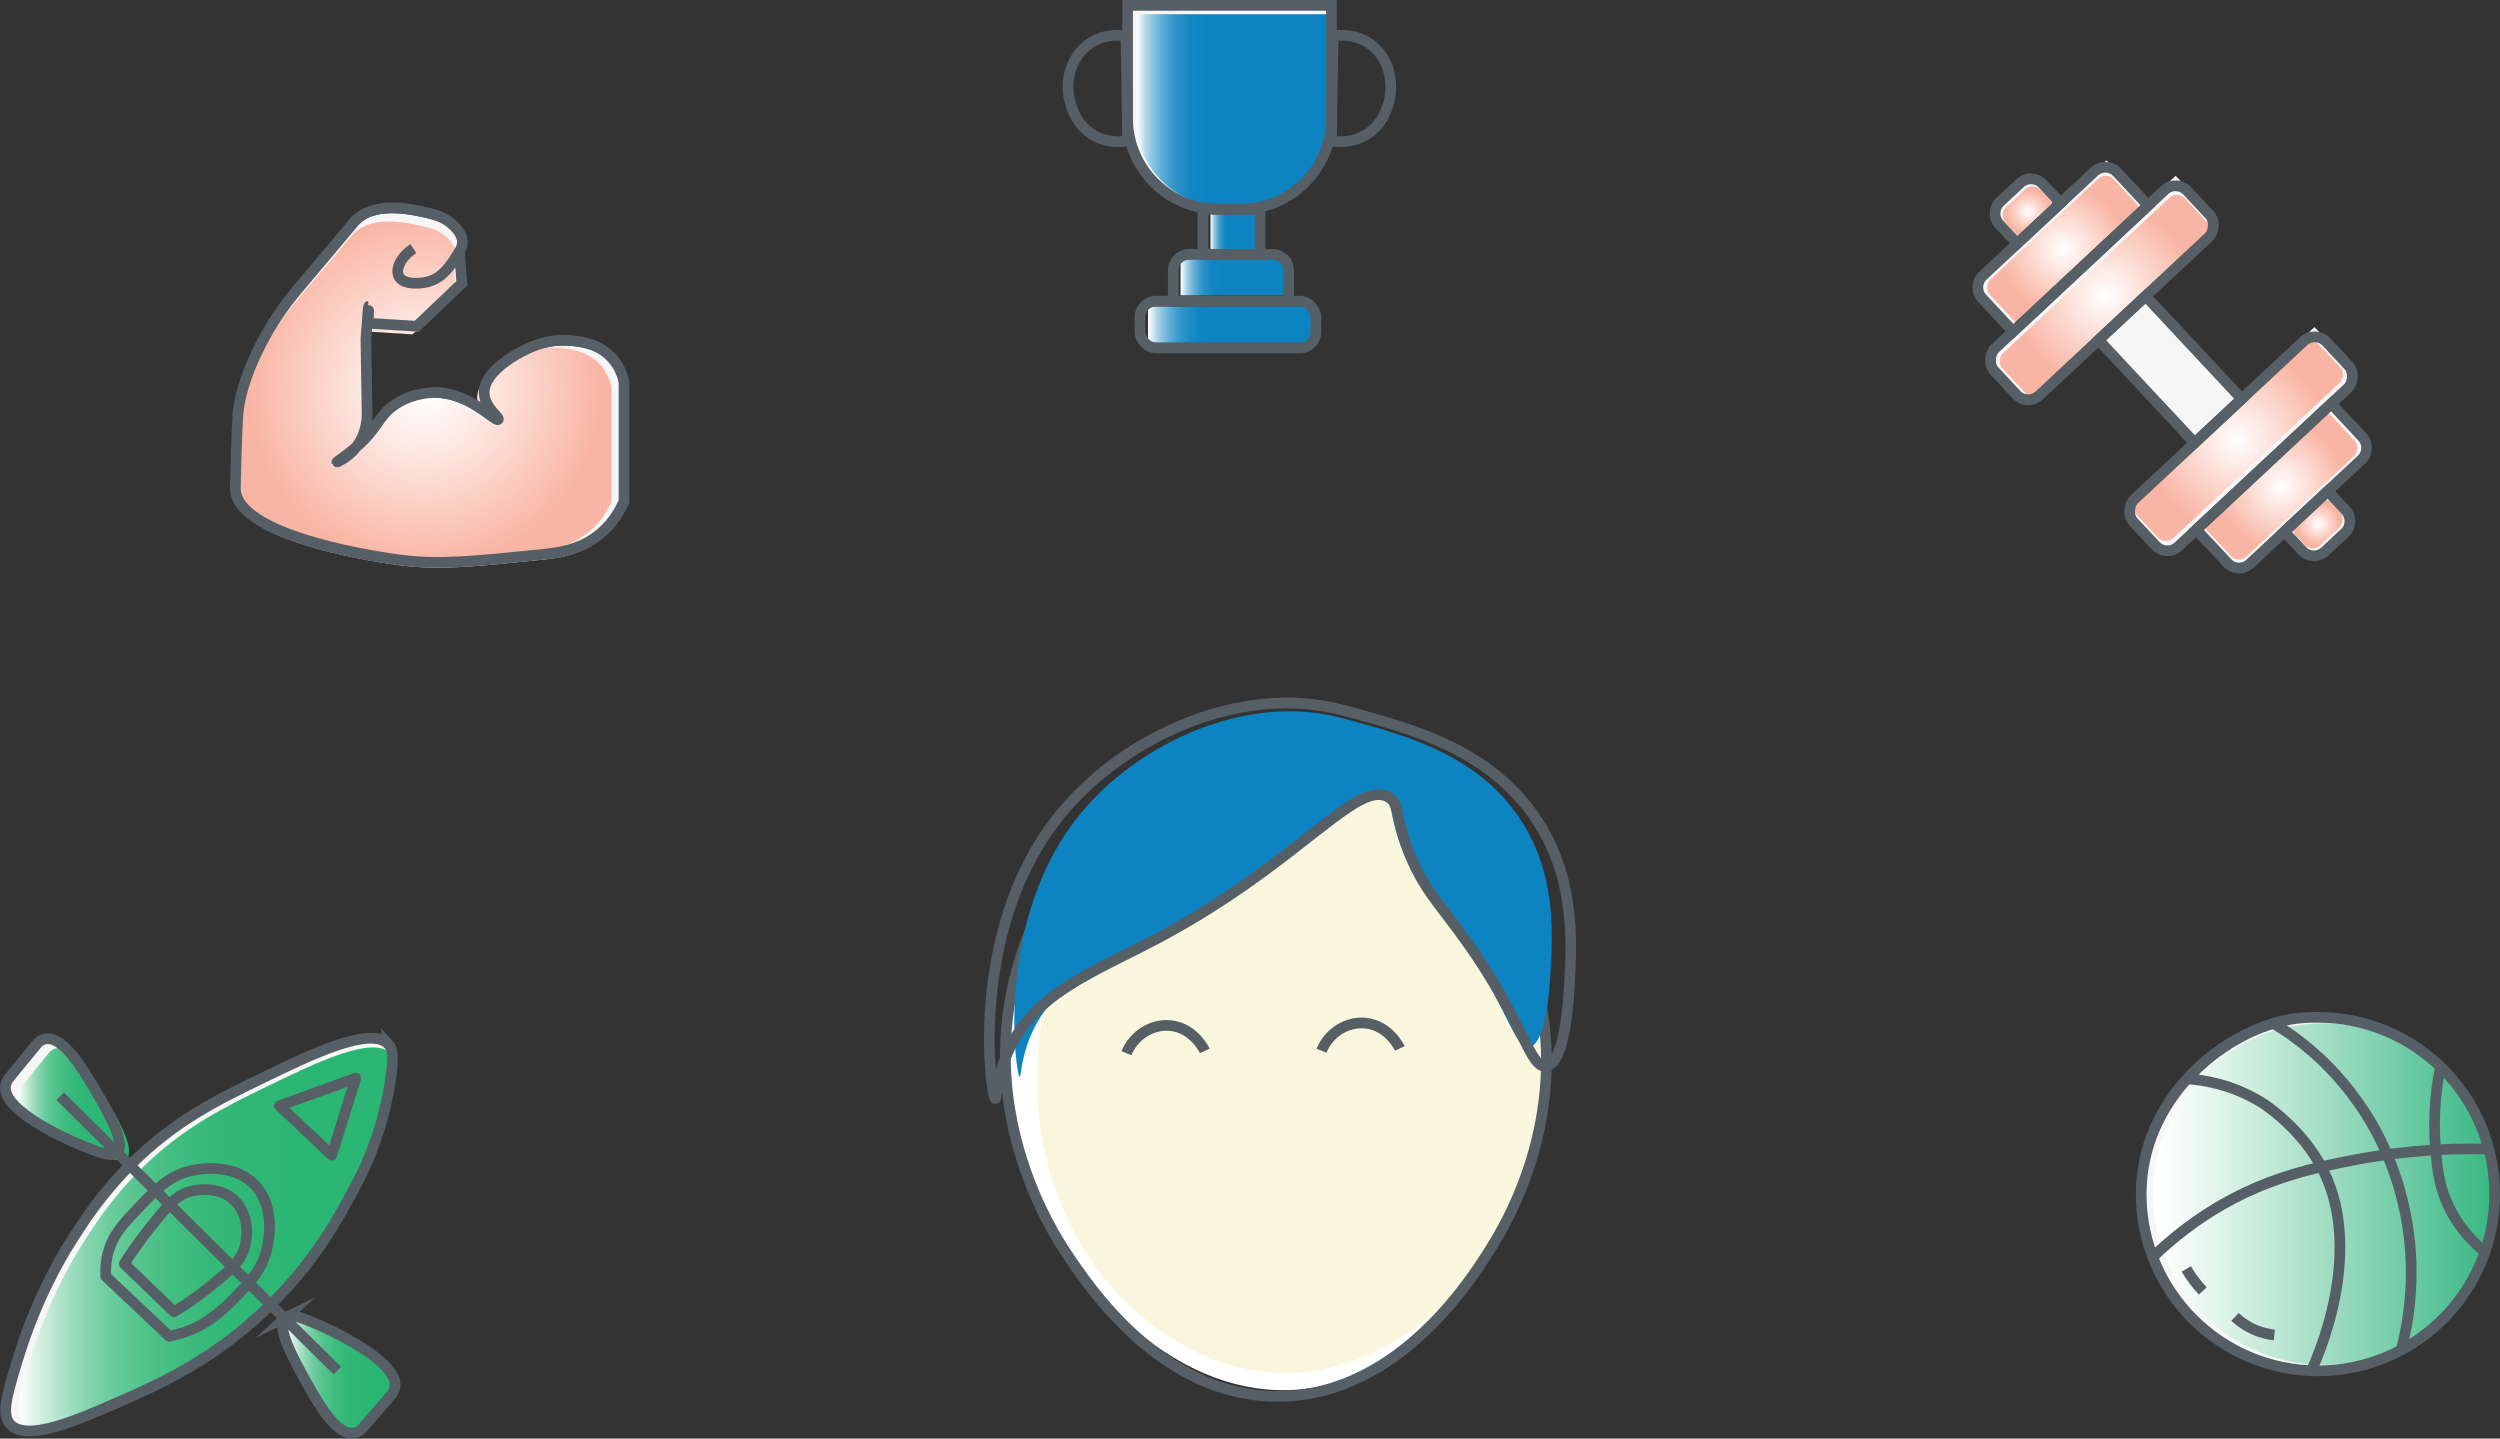 <?xml version="1.0" encoding="UTF-8"?><svg id="Warstwa_2" xmlns="http://www.w3.org/2000/svg" xmlns:xlink="http://www.w3.org/1999/xlink" viewBox="0 0 467.22 268.86"><rect x="0" y="0" width="467.22" height="268.86" fill="#333333" stroke="none"/><defs><style>.cls-1{fill:#f6f6f6;}.cls-2{fill:#f9f6de;}.cls-3{fill:#fff;}.cls-4{fill:#0d84c1;}.cls-5{fill-rule:evenodd;stroke-dasharray:0 12;}.cls-5,.cls-6,.cls-7{fill:none;stroke:#565f66;}.cls-5,.cls-7{stroke-miterlimit:10;}.cls-6{stroke-linecap:round;stroke-linejoin:round;}.cls-6,.cls-7{stroke-width:2px;}.cls-8{fill:url(#Gradient_bez_nazwy_68-3);}.cls-9{fill:url(#Gradient_bez_nazwy_68-2);}.cls-10{fill:url(#Gradient_bez_nazwy_68-4);}.cls-11{fill:url(#Gradient_bez_nazwy_3-4);}.cls-12{fill:url(#Gradient_bez_nazwy_3-3);}.cls-13{fill:url(#Gradient_bez_nazwy_3-2);}.cls-14{fill:url(#Gradient_bez_nazwy_100);}.cls-15{fill:url(#Gradient_bez_nazwy_105);}.cls-16{fill:url(#Gradient_bez_nazwy_8-3);}.cls-17{fill:url(#Gradient_bez_nazwy_8-2);}.cls-18{fill:url(#Gradient_bez_nazwy_8-6);}.cls-19{fill:url(#Gradient_bez_nazwy_8-4);}.cls-20{fill:url(#Gradient_bez_nazwy_8-5);}.cls-21{fill:url(#Gradient_bez_nazwy_8);}.cls-22{fill:url(#Gradient_bez_nazwy_3);}.cls-23{fill:url(#Gradient_bez_nazwy_68);}</style><linearGradient id="Gradient_bez_nazwy_3" x1="3.46" y1="231.38" x2="73.66" y2="231.38" gradientUnits="userSpaceOnUse"><stop offset="0" stop-color="#fff"/><stop offset=".05" stop-color="#d8f1e5"/><stop offset=".11" stop-color="#b0e3cb"/><stop offset=".17" stop-color="#8cd7b3"/><stop offset=".24" stop-color="#6dcd9f"/><stop offset=".32" stop-color="#55c48e"/><stop offset=".41" stop-color="#42be82"/><stop offset=".51" stop-color="#35b979"/><stop offset=".64" stop-color="#2db674"/><stop offset=".89" stop-color="#2bb673"/></linearGradient><linearGradient id="Gradient_bez_nazwy_3-2" x1="13.35" y1="231.17" x2="63.64" y2="231.17" xlink:href="#Gradient_bez_nazwy_3"/><linearGradient id="Gradient_bez_nazwy_3-3" x1="53.69" y1="256.78" x2="74.14" y2="256.78" xlink:href="#Gradient_bez_nazwy_3"/><linearGradient id="Gradient_bez_nazwy_3-4" x1="3.39" y1="206.35" x2="24.12" y2="206.35" xlink:href="#Gradient_bez_nazwy_3"/><radialGradient id="Gradient_bez_nazwy_8" cx="335.67" cy="29.34" fx="335.67" fy="29.34" r="16.89" gradientTransform="translate(57.76 25.94)" gradientUnits="userSpaceOnUse"><stop offset="0" stop-color="#fff"/><stop offset="1" stop-color="#f9b5a4"/></radialGradient><radialGradient id="Gradient_bez_nazwy_8-2" cx="372.26" cy="29.66" fx="372.26" fy="29.66" r="16.89" gradientTransform="translate(45.9 52.58)" xlink:href="#Gradient_bez_nazwy_8"/><radialGradient id="Gradient_bez_nazwy_8-3" cx="384.09" cy="29.54" fx="384.09" fy="29.54" r="11.77" gradientTransform="translate(42.23 61.27)" xlink:href="#Gradient_bez_nazwy_8"/><radialGradient id="Gradient_bez_nazwy_8-4" cx="324.01" cy="29.13" fx="324.01" fy="29.13" r="11.77" gradientTransform="translate(61.61 17.48)" xlink:href="#Gradient_bez_nazwy_8"/><radialGradient id="Gradient_bez_nazwy_8-5" cx="393.96" cy="29.37" fx="393.96" fy="29.37" r="3.92" gradientTransform="translate(39.23 68.54)" xlink:href="#Gradient_bez_nazwy_8"/><radialGradient id="Gradient_bez_nazwy_8-6" cx="314.36" cy="29.13" fx="314.36" fy="29.13" r="4" gradientTransform="translate(64.68 10.43)" xlink:href="#Gradient_bez_nazwy_8"/><linearGradient id="Gradient_bez_nazwy_68" x1="226.23" y1="43.37" x2="236.07" y2="43.37" gradientUnits="userSpaceOnUse"><stop offset="0" stop-color="#fff"/><stop offset=".02" stop-color="#e3f1f8"/><stop offset=".05" stop-color="#b1d7eb"/><stop offset=".09" stop-color="#85c1df"/><stop offset=".13" stop-color="#60aed6"/><stop offset=".17" stop-color="#429ece"/><stop offset=".21" stop-color="#2a93c8"/><stop offset=".26" stop-color="#198ac4"/><stop offset=".31" stop-color="#1085c1"/><stop offset=".37" stop-color="#0d84c1"/></linearGradient><linearGradient id="Gradient_bez_nazwy_68-2" x1="214.55" y1="60.67" x2="245.92" y2="60.67" xlink:href="#Gradient_bez_nazwy_68"/><linearGradient id="Gradient_bez_nazwy_68-3" x1="220.64" y1="51.82" x2="240.83" y2="51.82" xlink:href="#Gradient_bez_nazwy_68"/><linearGradient id="Gradient_bez_nazwy_68-4" x1="212.38" y1="20.54" x2="248.16" y2="20.54" xlink:href="#Gradient_bez_nazwy_68"/><radialGradient id="Gradient_bez_nazwy_100" cx="79.4" cy="72.97" fx="79.4" fy="72.97" r="33.28" gradientUnits="userSpaceOnUse"><stop offset=".02" stop-color="#fff"/><stop offset=".36" stop-color="#fde7e1"/><stop offset=".99" stop-color="#f9b5a4"/></radialGradient><linearGradient id="Gradient_bez_nazwy_105" x1="402.39" y1="223.16" x2="466.21" y2="223.16" gradientUnits="userSpaceOnUse"><stop offset=".02" stop-color="#fff"/><stop offset=".19" stop-color="#e1f4ec"/><stop offset=".56" stop-color="#96d9bd"/><stop offset=".99" stop-color="#38b883"/></linearGradient></defs><g id="Warstwa_1-2"><g id="activity"><g id="Lightbulb"><path class="cls-3" d="M287.66,185.83c-5-22.83-25.47-50.6-52.63-48.93-25.13,1.55-40.8,27.37-45.4,45.97-.62,2.49-6.82,29.5,10.71,52.91,3.46,4.62,19.44,25.96,42.68,23.89,20.76-1.85,32.4-21.08,36.44-27.77,2.8-4.62,13.21-23.17,8.2-46.07Z"/><path class="cls-2" d="M239.55,256.63c-13.36-.26-22.87-7.9-26.31-10.75-17.41-14.4-22.91-39.68-17.42-60.35,5.28-19.89,22.09-41.11,41.96-42.51,1.09-.08,2.18-.12,3.29-.12,22.02,0,40.33,23.88,45.37,45.38,1.04,4.43,3.52,15.61-.39,28.89-5.75,19.53-24.23,39.89-46.5,39.45Z"/><path class="cls-7" d="M287.66,185.83c-5.01-22.86-25.5-50.6-52.63-48.93-25.12,1.54-40.83,27.37-45.4,45.97-6.43,26.11,6.83,47.09,9.57,51.2,4.3,6.47,17.84,26.84,39.48,26.9,23.22,.06,37.3-23.3,40.78-29.07,3.02-5.02,13.17-23.4,8.2-46.07Z"/></g><g><g><path class="cls-1" d="M72.42,195.16c.58,.63,1.12,1.76,.28,7.07-1.56,9.84-5.18,16.91-5.66,17.82-3.53,6.76-7.76,14.86-16.41,23.48-10.44,10.41-20.72,15-29.13,18.67-7.39,3.22-16.73,7.29-19.8,3.96-1.68-1.83-.67-5.3,1.41-12.16,3.56-11.71,8.51-19.73,9.62-21.5,2.56-4.08,5.88-9.31,11.6-14.99,8.07-8.02,15.78-11.85,24.61-16.12,9.05-4.39,20.19-9.79,23.48-6.22Z"/><path class="cls-1" d="M11.04,204.85c17.26,17.09,34.52,34.18,51.78,51.27"/><path class="cls-1" d="M53.08,246.25c.98-.91,3.08-.04,6.44,1.4,.64,.28,15.18,6.63,14.06,11.72-.08,.34-.25,.79-.65,1.27-1.85,2.15-3.71,4.29-5.56,6.44-.31,.27-.78,.6-1.4,.7-3.34,.57-6.94-5.91-8.95-9.54-2.22-3.99-5.73-10.32-3.92-12Z"/><path class="cls-1" d="M21.66,215.34c-.96,.94-3.07,.12-6.47-1.24-.65-.26-15.35-6.23-14.36-11.35,.07-.34,.23-.79,.62-1.29,1.8-2.19,3.59-4.39,5.39-6.58,.3-.27,.76-.62,1.39-.74,3.33-.66,7.09,5.72,9.2,9.3,2.32,3.94,6,10.17,4.23,11.89Z"/><path class="cls-1" d="M66.27,201.46c-1.49,4.8-2.99,9.59-4.48,14.39-3.26-3.08-6.52-6.16-9.78-9.23,4.75-1.72,9.5-3.44,14.26-5.16Z"/><path class="cls-1" d="M32.3,245.13c-3.1-2.99-6.2-5.97-9.3-8.96,1.06-1.68,2.66-4.06,4.82-6.76,3.14-3.93,4.76-5.9,7.18-6.68,.32-.1,5.23-1.58,8.54,1.52,2.75,2.58,2.64,6.67,1.86,9.13-.79,2.5-2.76,4.11-6.65,7.24-2.56,2.06-4.84,3.54-6.45,4.51Z"/><path class="cls-1" d="M31.4,249.69c-3.95-3.72-7.89-7.44-11.84-11.17-.07-1.16-.04-2.87,.54-4.81,.7-2.33,1.93-4.12,4.01-6.35,4.72-5.06,7.12-7.63,11.35-8.58,1.11-.25,7.47-1.67,11.66,2.37,4.7,4.53,2.61,12.05,2.33,13.03-1.01,3.42-3.02,5.49-6.07,8.63-3.86,3.96-7.12,5.37-7.89,5.68-1.62,.67-3.05,1.01-4.08,1.2Z"/></g><g><path class="cls-22" d="M72.96,196.87c.56,.61,1.09,1.71,.27,6.87-1.52,9.56-5.03,16.42-5.49,17.31-3.43,6.57-7.54,14.43-15.93,22.8-10.14,10.11-20.12,14.57-28.29,18.13-7.17,3.12-16.25,7.08-19.23,3.85-1.64-1.77-.65-5.14,1.37-11.81,3.46-11.37,8.26-19.16,9.34-20.88,2.48-3.96,5.71-9.04,11.26-14.56,7.84-7.79,15.33-11.5,23.9-15.66,8.79-4.26,19.61-9.51,22.8-6.04Z"/><path class="cls-13" d="M13.35,206.28c16.76,16.6,33.53,33.2,50.29,49.79"/><path class="cls-12" d="M54.18,246.49c.95-.88,2.99-.04,6.25,1.36,.62,.27,14.75,6.44,13.65,11.39-.07,.33-.24,.76-.63,1.23-1.8,2.08-3.6,4.17-5.4,6.25-.3,.26-.76,.58-1.36,.68-3.24,.56-6.74-5.74-8.7-9.27-2.15-3.88-5.56-10.02-3.81-11.65Z"/><path class="cls-11" d="M23.67,216.47c-.93,.91-2.99,.11-6.29-1.2-.63-.25-14.91-6.05-13.94-11.03,.06-.33,.22-.77,.6-1.25,1.75-2.13,3.49-4.26,5.24-6.39,.29-.27,.74-.6,1.35-.72,3.23-.64,6.88,5.56,8.94,9.04,2.25,3.82,5.82,9.87,4.11,11.55Z"/></g><g><path class="cls-7" d="M72.63,195.19c.58,.63,1.12,1.76,.28,7.07-1.56,9.84-5.18,16.91-5.66,17.82-3.53,6.76-7.76,14.86-16.41,23.48-10.44,10.41-20.72,15-29.13,18.67-7.39,3.22-16.73,7.29-19.8,3.96-1.68-1.83-.67-5.3,1.41-12.16,3.56-11.71,8.51-19.73,9.62-21.5,2.56-4.08,5.88-9.31,11.6-14.99,8.07-8.02,15.78-11.85,24.61-16.12,9.05-4.39,20.19-9.79,23.48-6.22Z"/><path class="cls-7" d="M11.25,204.88c17.26,17.09,34.52,34.18,51.78,51.27"/><path class="cls-7" d="M53.29,246.28c.98-.91,3.08-.04,6.44,1.4,.64,.28,15.18,6.63,14.06,11.72-.08,.34-.25,.79-.65,1.27-1.85,2.15-3.71,4.29-5.56,6.44-.31,.27-.78,.6-1.4,.7-3.34,.57-6.94-5.91-8.95-9.54-2.22-3.99-5.73-10.32-3.92-12Z"/><path class="cls-7" d="M21.88,215.37c-.96,.94-3.07,.12-6.47-1.24-.65-.26-15.35-6.23-14.36-11.35,.07-.34,.23-.79,.62-1.29,1.8-2.19,3.59-4.39,5.39-6.58,.3-.27,.76-.62,1.39-.74,3.33-.66,7.09,5.72,9.2,9.3,2.32,3.94,6,10.17,4.23,11.89Z"/><path class="cls-6" d="M66.49,201.49c-1.49,4.8-2.99,9.59-4.48,14.39-3.26-3.08-6.52-6.16-9.78-9.23,4.75-1.72,9.5-3.44,14.26-5.16Z"/><path class="cls-6" d="M32.52,245.16c-3.1-2.99-6.2-5.97-9.3-8.96,1.06-1.68,2.66-4.06,4.82-6.76,3.14-3.93,4.76-5.9,7.18-6.68,.32-.1,5.23-1.58,8.54,1.52,2.75,2.58,2.64,6.67,1.86,9.13-.79,2.5-2.76,4.11-6.65,7.24-2.56,2.06-4.84,3.54-6.45,4.51Z"/><path class="cls-6" d="M31.61,249.72c-3.95-3.72-7.89-7.44-11.84-11.17-.07-1.16-.04-2.87,.54-4.81,.7-2.33,1.93-4.12,4.01-6.35,4.72-5.06,7.12-7.63,11.35-8.58,1.11-.25,7.47-1.67,11.66,2.37,4.7,4.53,2.61,12.05,2.33,13.03-1.01,3.42-3.02,5.49-6.07,8.63-3.86,3.96-7.12,5.37-7.89,5.68-1.62,.67-3.05,1.01-4.08,1.2Z"/></g></g><g><path class="cls-1" d="M420.41,74.16h10.14c1.66,0,3,1.34,3,3v28.5c0,1.66-1.34,3-3,3h-7.14c-1.66,0-3-1.34-3-3v-31.5h0Z" transform="translate(202.38 -283.05) rotate(46.96)"/><path class="cls-1" d="M429.56,93.02h5.31c1.66,0,3,1.34,3,3v5.32c0,1.66-1.34,3-3,3h-2.31c-1.66,0-3-1.34-3-3v-8.32h0Z" transform="translate(209.83 -285.67) rotate(46.96)"/><path class="cls-1" d="M412.34,58.05h10.14c1.66,0,3,1.34,3,3v43.59c0,1.66-1.34,3-3,3h-7.14c-1.66,0-3-1.34-3-3V58.05h0Z" transform="translate(193.56 -279.87) rotate(46.96)"/><path class="cls-1" d="M378.98,29.29h10.14c1.66,0,3,1.34,3,3v28.5c0,1.66-1.34,3-3,3h-7.14c-1.66,0-3-1.34-3-3V29.29h0Z" transform="translate(156.42 -267.01) rotate(46.96)"/><path class="cls-1" d="M386.39,29.79h10.14c1.66,0,3,1.34,3,3v43.59c0,1.66-1.34,3-3,3h-7.14c-1.66,0-3-1.34-3-3V29.79h0Z" transform="translate(164.66 -269.88) rotate(46.96)"/><path class="cls-1" d="M373.68,33.69h5.31c1.66,0,3,1.34,3,3v5.32c0,1.66-1.34,3-3,3h-2.31c-1.66,0-3-1.34-3-3v-8.32h0Z" transform="translate(148.72 -263.66) rotate(46.96)"/><path class="cls-1" d="M391.33,63.59h25.33c1.66,0,3,1.34,3,3v5.32c0,1.66-1.34,3-3,3h-22.33c-1.66,0-3-1.34-3-3v-8.32h0Z" transform="translate(179.36 -274.38) rotate(46.96)"/><rect class="cls-21" x="388.23" y="31.98" width="10.4" height="46.61" rx="2" ry="2" transform="translate(165.32 -270) rotate(46.96)"/><rect class="cls-17" x="412.96" y="58.94" width="10.4" height="46.61" rx="2" ry="2" transform="translate(192.88 -279.51) rotate(46.96)"/><rect class="cls-16" x="421.13" y="75" width="10.4" height="31.63" rx="2" ry="2" transform="translate(201.73 -282.76) rotate(46.96)"/><rect class="cls-19" x="380.42" y="30.8" width="10.4" height="31.63" rx="2" ry="2" transform="translate(156.5 -267.04) rotate(46.96)"/><rect class="cls-20" x="429.95" y="93.41" width="6.47" height="9" rx="2" ry="2" transform="translate(209.1 -285.53) rotate(46.96)"/><rect class="cls-18" x="375.6" y="35.07" width="6.87" height="9" rx="2" ry="2" transform="translate(149.26 -264.47) rotate(46.96)"/><g><g><rect class="cls-7" x="412.79" y="58.28" width="12.05" height="49.32" rx="3" ry="3" transform="translate(193.59 -279.77) rotate(46.96)"/><path class="cls-7" d="M421.24,74.16h8.5c1.66,0,3,1.34,3,3v28.5c0,1.66-1.34,3-3,3h-8.5v-34.5h0Z" transform="translate(202.38 -283.05) rotate(46.96)"/><path class="cls-7" d="M429.71,92.9h4.89c1.66,0,3,1.34,3,3v5.09c0,1.66-1.34,3-3,3h-4.89v-11.09h0Z" transform="translate(209.64 -285.69) rotate(46.96)"/></g><g><rect class="cls-7" x="386.8" y="30.06" width="12.05" height="49.32" rx="3" ry="3" transform="translate(620.93 379.17) rotate(-133.04)"/><path class="cls-7" d="M379.18,28.73h8.5c1.66,0,3,1.34,3,3v28.5c0,1.66-1.34,3-3,3h-8.5V28.73h0Z" transform="translate(614.04 358.71) rotate(-133.04)"/><path class="cls-7" d="M374.43,33.3h4.89c1.66,0,3,1.34,3,3v5.09c0,1.66-1.34,3-3,3h-4.89v-11.09h0Z" transform="translate(608.21 341.91) rotate(-133.04)"/></g><rect class="cls-7" x="392.41" y="63.04" width="26.31" height="12.03" transform="translate(179.24 -274.5) rotate(46.96)"/></g></g><path class="cls-5" d="M157.69,206.06c-23.17,1.85-46.33,3.7-69.5,5.55"/><path class="cls-5" d="M121.45,114.75c17.59,14.1,35.18,28.21,52.77,42.31"/><path class="cls-5" d="M233.28,74.59c-.02,16.92-.04,33.83-.06,50.75"/><path class="cls-5" d="M374.85,97.14c-23.45,20.66-46.91,41.31-70.36,61.97"/><path class="cls-5" d="M318.46,219.06c12.52,1.41,25.05,2.81,37.57,4.22,11.82,1.33,23.64,2.66,35.45,3.98"/><path class="cls-4" d="M253.63,134.97c9.49,2.64,22.28,6.2,30.14,17.62,7.02,10.2,6.42,21.31,6.03,28.75-.13,2.48-.74,13.83-4,14.36-2.83,.46-3.97-7.7-13.62-21.31-4.84-6.82-7.87-9.44-10.43-16.42-2.12-5.8-1.29-7.42-3.02-8.62-5.41-3.74-15.3,11.01-39.87,24.11-11.57,6.17-21.98,9.65-26.36,20.39-1.7,4.17-1.68,7.46-1.92,7.43-.71-.09-4.71-28.09,10.2-47.76,9.93-13.09,27.88-22.01,44.05-20.4,3.34,.33,5.91,1.05,8.81,1.85Z"/><path class="cls-7" d="M254.2,133.59c10.27,2.86,24.1,6.7,32.6,19.06,7.59,11.03,6.95,23.05,6.52,31.09-.14,2.68-.8,14.96-4.32,15.53-3.07,.5-4.29-8.33-14.73-23.05-5.23-7.38-8.51-10.22-11.28-17.76-2.3-6.27-1.4-8.03-3.27-9.32-5.85-4.05-16.55,11.9-43.13,26.08-12.52,6.67-23.77,10.44-28.51,22.05-1.84,4.51-1.81,8.07-2.08,8.04-.77-.1-5.1-30.39,11.03-51.66,10.74-14.16,30.16-23.81,47.64-22.07,3.61,.36,6.39,1.13,9.53,2.01Z"/><g id="puchar"><rect class="cls-23" x="226.23" y="40.02" width="9.84" height="6.71"/><rect class="cls-9" x="214.55" y="57.28" width="31.37" height="6.78"/><rect class="cls-8" x="220.64" y="48.44" width="20.18" height="6.76"/><path class="cls-1" d="M210.73,1h38.1V22.12c0,9.37-7.61,16.98-16.98,16.98h-4.14c-9.37,0-16.98-7.61-16.98-16.98V1h0Z"/><path class="cls-10" d="M212.38,2.65h35.78V22.49c0,8.8-7.14,15.94-15.94,15.94h-3.89c-8.8,0-15.94-7.14-15.94-15.94V2.65h0Z"/><path class="cls-7" d="M210.73,1h38.1V22.12c0,9.37-7.61,16.98-16.98,16.98h-4.14c-9.37,0-16.98-7.61-16.98-16.98V1h0Z"/><rect class="cls-7" x="224.82" y="39.1" width="10.66" height="8.43"/><path class="cls-7" d="M222.27,47.53h15.56c1.66,0,3,1.34,3,3v5.75h-21.56v-5.75c0-1.66,1.34-3,3-3Z"/><rect class="cls-7" x="213.05" y="56.28" width="32.87" height="8.75" rx="3" ry="3"/><path class="cls-7" d="M249.13,6.76c.66-.13,3.45-.62,6.28,1.05,2.72,1.6,3.68,4.12,3.9,4.79,.34,1.02,1.17,3.96,0,7.31-.35,1.01-1.27,3.63-4.03,5.29-2.83,1.7-5.69,1.26-6.45,1.11,.1-6.51,.2-13.03,.3-19.54Z"/><path class="cls-7" d="M210.44,6.76c-.72-.14-3.49-.59-6.28,1.05-2.61,1.53-3.57,3.91-3.9,4.79-1.31,3.41-.31,6.45,0,7.31,.18,.63,1.06,3.5,4.03,5.29,2.91,1.75,5.79,1.25,6.45,1.11-.1-6.51-.2-13.03-.3-19.54Z"/></g><g><path class="cls-1" d="M85.86,47.94c.15,2,.3,4,.45,5.99-2.81,2.68-5.62,5.36-8.42,8.04-3.03-.19-6.06-.38-9.09-.57,.1-2.1,.13-3.16,.1-3.16-.05,0-.22,2.02-.51,6.06,.07,4.75,.15,9.49,.22,14.24-.02,.96-.19,4.11-2.58,6.64-1.37,1.45-3.02,2.22-3.06,2.16-.04-.06,1.67-1.12,3.57-2.77,4.11-3.57,4.03-5.5,6.78-7.61,3.57-2.72,7.85-2.63,8.33-2.62,6.3,.22,10.99,5.61,11.47,5.05,.33-.38-2.49-2.13-2.63-4.81-.22-4.4,6.93-7.86,7.7-8.23,1.38-.67,4.5-2.13,8.62-1.7,1.74,.18,5.21,.54,7.68,3.38,1.4,1.61,1.92,3.36,2.13,4.37v22.29c-.7,1.6-2,4-4.41,6.02-3.67,3.08-7.84,3.58-10.8,3.89-12.88,1.32-19.32,1.98-26.54,1.06-2.63-.34-29.66-3.97-30.86-12.87-.04-.26,0-1.78,.08-4.82,.11-4.47,.3-8.3,.35-9.2,.43-6.64,4.69-15.25,9.2-21.23,2.04-2.7,4.81-5.77,12.38-14.86h0c3.54-4.25,10.55-2.67,13.85-1.92,2.01,.46,3.29,1.01,4.41,1.96,.58,.49,2.28,1.94,2.13,3.76-.05,.63-.31,1.1-.53,1.46-1.52,2.49-3.06,5.01-6.01,5.74-1.57,.39-4.59,.52-5.35-1.09-.63-1.32,.36-3.61,2.74-5.13"/><path class="cls-14" d="M84.75,49.12c.15,1.9,.29,3.81,.44,5.71-2.7,2.55-5.4,5.11-8.1,7.66-2.91-.18-5.83-.36-8.74-.55,.09-2,.12-3.01,.09-3.01-.04,0-.21,1.92-.49,5.77,.07,4.52,.14,9.04,.21,13.57-.02,.91-.18,3.91-2.48,6.33-1.32,1.38-2.91,2.12-2.94,2.06-.04-.06,1.6-1.07,3.43-2.64,3.95-3.4,3.87-5.24,6.52-7.25,3.43-2.6,7.54-2.51,8.01-2.49,6.05,.21,10.56,5.35,11.02,4.81,.32-.37-2.4-2.03-2.53-4.59-.21-4.19,6.66-7.49,7.4-7.84,1.32-.63,4.32-2.03,8.29-1.62,1.67,.17,5.01,.52,7.39,3.22,1.35,1.53,1.84,3.2,2.04,4.17v21.24c-.67,1.53-1.92,3.81-4.24,5.74-3.52,2.93-7.54,3.41-10.38,3.7-12.38,1.26-18.57,1.89-25.51,1.01-2.53-.32-28.5-3.78-29.67-12.27-.03-.25,0-1.7,.08-4.59,.11-4.26,.28-7.91,.34-8.77,.42-6.33,4.51-14.53,8.84-20.23,1.96-2.58,4.62-5.5,11.9-14.16h0c3.41-4.05,10.14-2.54,13.31-1.83,1.94,.43,3.17,.96,4.24,1.87,.55,.47,2.19,1.85,2.04,3.58-.05,.61-.3,1.05-.51,1.39-1.46,2.37-2.94,4.77-5.77,5.47-1.51,.37-4.41,.49-5.15-1.03-.6-1.26,.34-3.44,2.63-4.89"/><path class="cls-7" d="M85.86,46.95c.15,2,.3,4,.45,5.99-2.81,2.68-5.62,5.36-8.42,8.04-3.03-.19-6.06-.38-9.09-.57,.1-2.1,.13-3.16,.1-3.16-.05,0-.22,2.02-.51,6.06,.07,4.75,.15,9.49,.22,14.24-.02,.96-.19,4.11-2.58,6.64-1.37,1.45-3.02,2.22-3.06,2.16-.04-.06,1.67-1.12,3.57-2.77,4.11-3.57,4.03-5.5,6.78-7.61,3.57-2.72,7.85-2.63,8.33-2.62,6.3,.22,10.99,5.61,11.47,5.05,.33-.38-2.49-2.13-2.63-4.81-.22-4.4,6.93-7.86,7.7-8.23,1.38-.67,4.5-2.13,8.62-1.7,1.74,.18,5.21,.54,7.68,3.38,1.4,1.61,1.92,3.36,2.13,4.37v22.29c-.7,1.6-2,4-4.41,6.02-3.67,3.08-7.84,3.58-10.8,3.89-12.88,1.32-19.32,1.98-26.54,1.06-2.63-.34-29.66-3.97-30.86-12.87-.04-.26,0-1.78,.08-4.82,.11-4.47,.3-8.3,.35-9.2,.43-6.64,4.69-15.25,9.2-21.23,2.04-2.7,4.81-5.77,12.38-14.86h0c3.54-4.25,10.55-2.67,13.85-1.92,2.01,.46,3.29,1.01,4.41,1.96,.58,.49,2.28,1.94,2.13,3.76-.05,.63-.31,1.1-.53,1.46-1.52,2.49-3.06,5.01-6.01,5.74-1.57,.39-4.59,.52-5.35-1.09-.63-1.32,.36-3.61,2.74-5.13"/></g><g><circle class="cls-1" cx="433.19" cy="223.16" r="33.03"/><circle class="cls-15" cx="434.3" cy="223.16" r="31.91"/><path class="cls-7" d="M400.16,223.16c0,18.24,14.79,33.03,33.03,33.03s33.03-14.79,33.03-33.03-14.79-33.03-33.03-33.03c-.99,0-3.23-.05-6.1,.56-12.41,2.66-26.93,15.01-26.93,32.47Z"/><path class="cls-7" d="M408.75,201.62c2.84,.19,8.36,.96,14.09,4.53,0,0,6.22,3.87,10.37,10.81,9.58,15.99-.55,37.72-1.26,39.21"/><path class="cls-7" d="M424.9,191.26c2.38,1.44,5.44,3.54,8.64,6.52,2.09,1.95,6.42,6.3,10.18,13.04,1.36,2.45,4.68,8.85,6.16,17.85,1.67,10.11,.21,18.53-1.12,23.62"/><path class="cls-7" d="M456.09,199.36c-1.28,6.33-1.22,11.58-.92,15.17,.32,3.86,.63,7.17,2.5,11.02,2.02,4.18,4.86,6.9,6.74,8.42"/><path class="cls-7" d="M465.14,214.75c-3.9-.1-8.84-.04-14.52,.51-5.4,.52-9.51,1.29-11.17,1.62-4.6,.91-11.04,2.17-17.93,5.14-4.73,2.04-11.84,5.82-19.2,12.91"/><path class="cls-7" d="M408.59,237.15c.4,.68,.88,1.43,1.47,2.2,.55,.73,1.1,1.36,1.62,1.91"/><path class="cls-7" d="M417.7,246.11c.72,.68,1.89,1.62,3.53,2.35,1.51,.67,2.87,.93,3.82,1.03"/></g><path class="cls-7" d="M225.16,196.4c-.08-.17-2.07-4.32-6.46-4.73-3.42-.32-6.78,1.76-8.18,5.16"/><path class="cls-7" d="M261.61,195.94c-.08-.17-2.07-4.32-6.46-4.73-3.42-.32-6.78,1.76-8.18,5.16"/></g></g></svg>